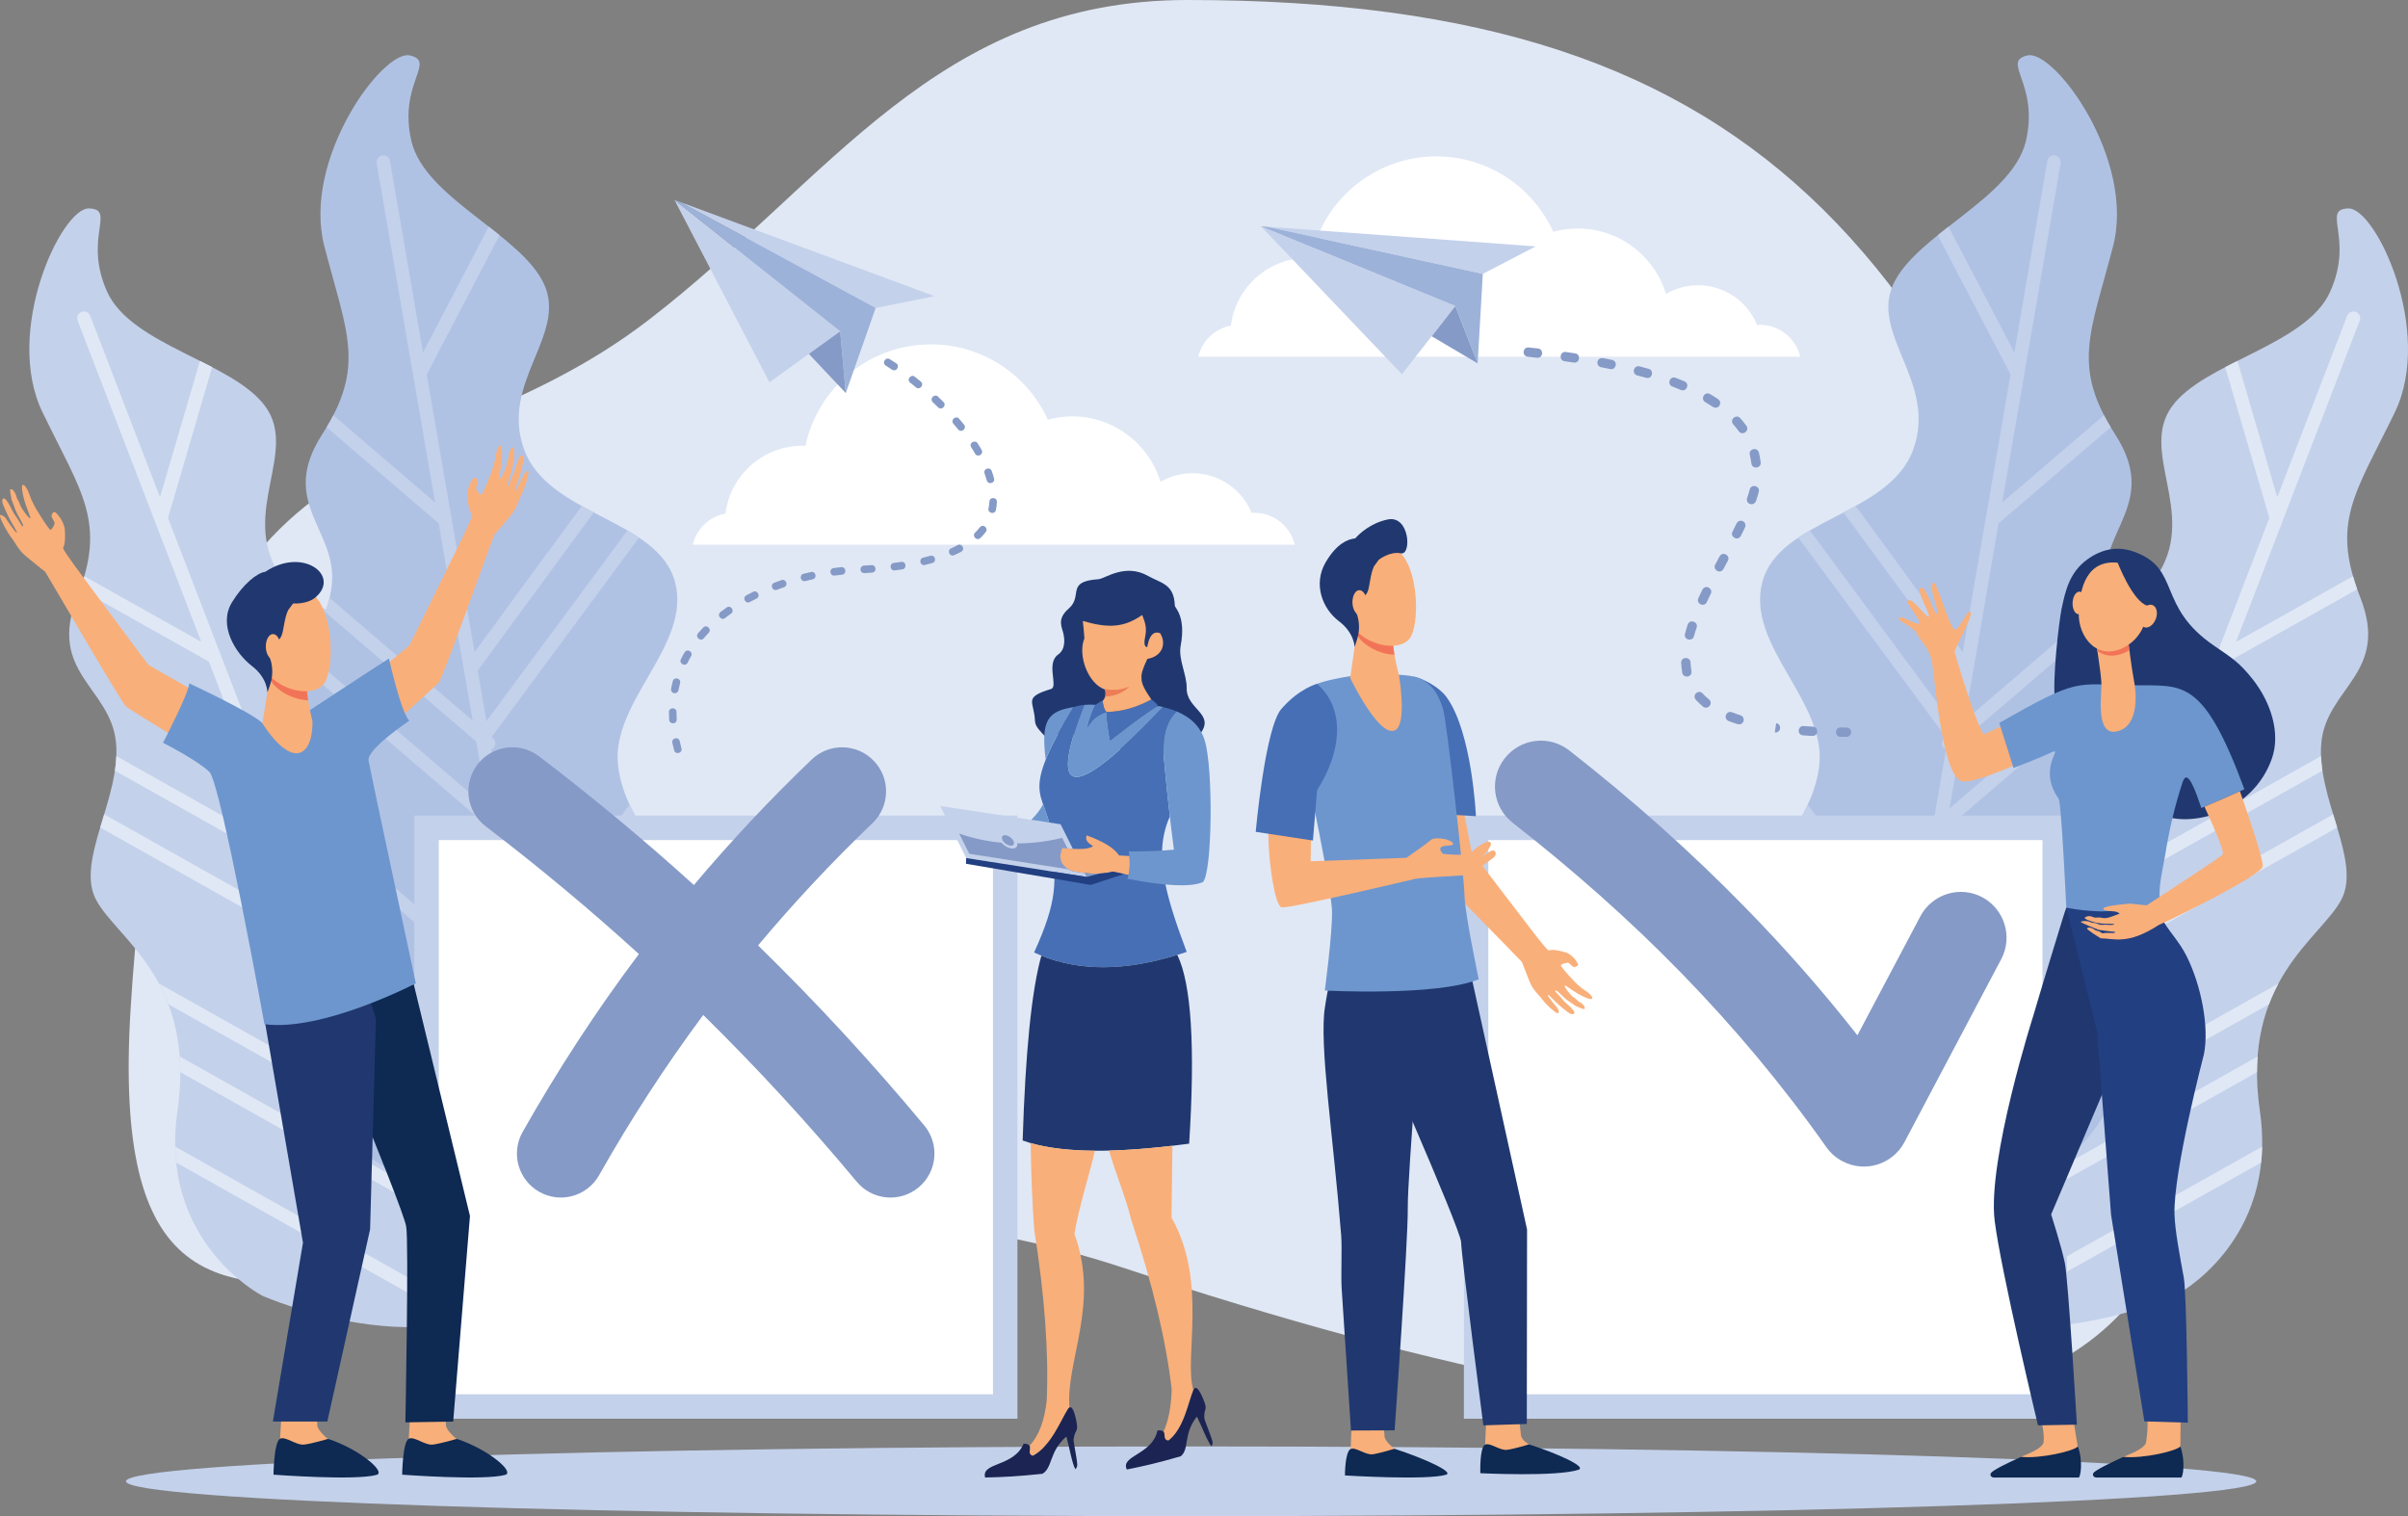 <?xml version="1.0" encoding="UTF-8"?><svg id="a" xmlns="http://www.w3.org/2000/svg" viewBox="0 0 2318.99 1460.19"><rect x="0" y="0" width="2318.99" height="1460.19" fill="#808080" stroke="none"/><path d="M1143.7,0c-241.96,0-343.87,173.16-518.56,307.77-231.22,178.13-462.36,62.08-499.37,663.95-32.95,535.63,378.14,57.94,957.79,249.83,579.61,191.89,1169.95,269.15,994.8-351.62C1903.14,249.08,1705.86,0,1143.7,0Z" style="fill:#e0e8f5; fill-rule:evenodd;"/><path d="M1153.94,343.58h579.77c-4.14-17.66-20.06-30.75-38.96-30.75-.83,0-1.82,.08-2.65,.08-9.12-22.38-31.17-38.21-56.86-38.21-11.27,0-21.88,3.07-30.84,8.37-11.1-36.47-44.92-63-85.04-63-8.12,0-16.08,1.08-23.54,3.15-19.4-42.77-62.5-72.61-112.57-72.61-59.35,0-108.92,41.94-120.77,97.81-1.08-.08-1.99-.08-3.07-.08-37.96,0-69.38,28.43-74.02,65.23-15.5,2.9-27.89,14.75-31.46,30.01Z" style="fill:#fff; fill-rule:evenodd;"/><path d="M667.17,524.61h579.73c-4.15-17.66-19.98-30.75-38.88-30.75-.83,0-1.82,0-2.65,.08-9.2-22.38-31.25-38.21-56.95-38.21-11.23,0-21.76,3.07-30.84,8.29-11.06-36.47-44.93-63-85-63-8.12,0-16.04,1.16-23.5,3.23-19.4-42.85-62.54-72.61-112.56-72.61-59.39,0-109,41.86-120.85,97.73-.99,0-1.95-.08-2.98-.08-38,0-69.42,28.51-74.06,65.23-15.5,2.9-27.85,14.76-31.46,30.09Z" style="fill:#fff; fill-rule:evenodd;"/><path d="M2094.95,1247.74s99.63-51.39,81.4-177.63c-18.24-126.24,58.85-166.19,78.5-203.74,19.56-37.46-24.29-98.06-19.31-151.11,4.98-53.05,66.15-67.14,37.47-139.92-28.68-72.78-4.48-100.38,33.32-178.3,37.71-77.92-18.24-196.95-44.76-196.28-26.53,.66,5.8,28.43-17.57,80.24-23.29,51.81-121.85,67.64-152.68,110.91-30.75,43.27,23.38,100.63-11.77,159.15-35.15,58.44-139.92,40.28-167.68,97.06-27.77,56.7,38.38,124.66,19.15,184.18-19.23,59.43-90.02,93.17-119.86,140.91-29.68,47.83-85.54,139.34,5.8,248.59,91.35,109.33,278.01,25.95,278.01,25.95Z" style="fill:#c4d1eb; fill-rule:evenodd;"/><path d="M2177.51,1119.67c.58-4.89,.91-10.11,.99-15.34l-270.88,152.19,24.04-62.25c.17-.25,.17-.58,.33-.83l12.27-31.91,229.27-128.89c.08-5.22,.25-10.28,.66-15.17l-222.64,125.08,21.72-56.28,211.86-119.11c2.65-7.13,5.8-13.76,9.12-19.98l-213.69,120.11,10.78-28.02c.08-.25,.16-.5,.33-.83l47-122.26,212.11-119.2c-1.33-4.14-2.57-8.46-3.81-12.68l-200.92,112.89,23.38-61.09,167.11-93.83c-.66-4.72-1.16-9.45-1.33-14.09l-158.4,89.02,17.66-45.92c.17-.25,.17-.5,.25-.66l51.39-133.45,123.92-69.63c-1.49-4.39-2.82-8.54-3.98-12.6l-112.65,63.25,44.84-116.46c.08-.25,.17-.41,.25-.66l74.02-192.3c1.33-3.32-.33-7.05-3.73-8.37-3.4-1.24-7.04,.41-8.37,3.73l-67.31,174.73-38.38-131.3c-3.98,1.99-7.88,3.98-11.77,6.05l42.52,145.22-50.57,131.21c0,.25-.16,.41-.16,.58l-46.75,121.35-73.77-158.16c-4.14,1.33-8.37,2.57-12.6,3.81l79.91,171.25-17.82,46.25-97.23-206.81c-4.14,1.41-8.29,2.9-12.27,4.56l101.62,216.09-1.49,.83c-3.15,1.74-4.31,5.72-2.49,8.87,.5,.83,1.16,1.58,1.99,2.16l-26.28,68.22c-.08,.16-.25,.41-.25,.58l-42.44,110.41-72.11-153.18c-2.82,3.81-5.8,7.62-8.95,11.35l74.6,158.57-10.94,28.43-79.91-169.84c-3.23,3.15-6.63,6.3-9.95,9.36l83.39,177.22-27.93,72.44c-.08,.17-.08,.33-.25,.58l-7.63,20.06-102.37-217.67c-3.15,3.81-6.22,7.71-8.87,11.61l104.77,222.81-29.51,76.59c-.08,.16-.16,.33-.16,.58l-.17,.17c5.14,1.58,10.28,2.98,15.5,4.06l273.12-153.51Z" style="fill:#e0e8f5; fill-rule:evenodd;"/><path d="M1993.99,1112.79s87.78-69.96,45.09-190.15c-42.6-120.19,25.28-174.4,37.13-215.1,11.94-40.62-43.02-91.43-48.49-144.39-5.55-52.97,51.64-78.91,9.37-144.64-42.36-65.65-23.96-97.48-2.15-181.28,21.71-83.8-56.45-189.65-82.39-183.85-25.86,5.89,11.27,26.86-1.49,82.23-12.76,55.37-106.26,90.1-127.98,138.59-21.72,48.49,42.61,94.16,19.56,158.4-23.04,64.24-129.39,66.89-145.47,127.98-16.08,61.01,62,114.8,54.79,176.89-7.13,62.08-69.96,109-89.85,161.64-19.89,52.72-56.69,153.43,54.38,242.7,110.91,89.27,277.52-29.01,277.52-29.01Z" style="fill:#b0c2e4; fill-rule:evenodd;"/><path d="M2050.02,971.05c-.49-4.97-1.16-10.03-2.07-15.25l-235.82,202.25,11.27-65.73c.16-.25,.16-.58,.16-.83l5.8-33.74,199.76-171.25c-1.08-5.14-1.82-10.11-2.49-15l-193.79,166.19,10.28-59.43,184.43-158.24c1.24-7.54,3.07-14.67,5.05-21.47l-186.09,159.64,5.06-29.51c.17-.33,.17-.58,.17-.91l22.22-129.14,184.68-158.32c-1.99-3.9-4.14-7.79-6.3-11.77l-174.9,150.11,11.11-64.49,145.47-124.75c-1.58-4.48-2.99-9.03-4.06-13.59l-137.93,118.28,8.29-48.49c.08-.25,.16-.5,.16-.66l24.2-140.91,108.01-92.59c-2.4-3.98-4.56-7.79-6.47-11.52l-98.06,84.05,21.22-122.93c0-.25,.08-.5,.08-.75l34.98-203.08c.58-3.48-1.74-6.88-5.3-7.46-3.56-.58-6.88,1.74-7.46,5.3l-31.75,184.51-63.49-121.27c-3.48,2.74-6.96,5.47-10.28,8.21l70.12,134.12-23.87,138.59c0,.17-.08,.41-.16,.58l-22.05,128.23-103.28-140.75c-3.81,2.15-7.71,4.23-11.61,6.22l111.9,152.27-8.46,48.9-135.77-183.77c-3.81,2.15-7.62,4.48-11.1,6.88l141.91,191.97-1.41,1.16c-2.74,2.32-3.07,6.38-.75,9.12,.75,.83,1.49,1.41,2.49,1.74l-12.43,72.03c0,.25-.08,.41-.17,.66l-20.06,116.54-100.54-136.1c-2.07,4.31-4.23,8.62-6.71,12.85l104.27,140.99-5.14,30.01-111.57-150.94c-2.65,3.73-5.31,7.46-7.96,11.19l116.38,157.49-13.1,76.42c-.08,.16-.08,.41-.16,.58l-3.65,21.22-142.9-193.46c-2.32,4.4-4.56,8.79-6.47,13.18l146.38,198.02-13.93,80.82c0,.17-.08,.33-.08,.58l-.08,.25c5.31,.58,10.61,.83,16,.99l237.81-204.08Z" style="fill:#c4d1eb; fill-rule:evenodd;"/><path d="M252.31,1247.74s-99.67-51.39-81.4-177.63c18.24-126.24-58.93-166.19-78.5-203.74-19.6-37.46,24.29-98.06,19.31-151.11-4.97-53.05-66.15-67.14-37.51-139.92,28.68-72.78,4.44-100.38-33.28-178.3C3.22,319.12,59.09,200.09,85.66,200.76c26.61,.66-5.8,28.43,17.53,80.24,23.37,51.81,121.89,67.64,152.68,110.91,30.83,43.27-23.33,100.63,11.85,159.15,35.14,58.44,139.96,40.28,167.69,97.06,27.73,56.7-38.38,124.66-19.15,184.18,19.23,59.43,89.98,93.17,119.77,140.91,29.8,47.83,85.58,139.34-5.8,248.59-91.35,109.33-277.93,25.95-277.93,25.95Z" style="fill:#c4d1eb; fill-rule:evenodd;"/><path d="M169.67,1119.67c-.5-4.89-.87-10.11-.95-15.34l270.84,152.19-23.95-62.25c-.12-.25-.25-.58-.33-.83l-12.27-31.91-229.31-128.89c-.04-5.22-.25-10.28-.58-15.17l222.56,125.08-21.63-56.28-211.87-119.11c-2.73-7.13-5.84-13.76-9.16-19.98l213.69,120.11-10.74-28.02c-.16-.25-.25-.5-.33-.83l-47.08-122.26-212.07-119.2c1.29-4.14,2.57-8.46,3.86-12.68l200.92,112.89-23.5-61.09-167.11-93.83c.75-4.72,1.2-9.45,1.37-14.09l158.44,89.02-17.7-45.92c-.08-.25-.16-.5-.25-.66l-51.35-133.45-124-69.63c1.58-4.39,2.9-8.54,4.06-12.6l112.61,63.25-44.8-116.46c-.12-.25-.21-.41-.29-.66l-73.98-192.3c-1.29-3.32,.37-7.05,3.69-8.37,3.36-1.24,7.09,.41,8.41,3.73l67.22,174.73,38.46-131.3c3.98,1.99,7.87,3.98,11.77,6.05l-42.52,145.22,50.52,131.21c.08,.25,.12,.41,.21,.58l46.75,121.35,73.77-158.16c4.14,1.33,8.33,2.57,12.56,3.81l-79.86,171.25,17.78,46.25,97.23-206.81c4.19,1.41,8.29,2.9,12.23,4.56l-101.58,216.09,1.53,.83c3.15,1.74,4.27,5.72,2.53,8.87-.5,.83-1.2,1.58-1.99,2.16l26.24,68.22c.08,.16,.17,.41,.21,.58l42.52,110.41,72.03-153.18c2.82,3.81,5.85,7.62,8.99,11.35l-74.6,158.57,10.98,28.43,79.82-169.84c3.27,3.15,6.59,6.3,9.95,9.36l-83.35,177.22,27.89,72.44c.08,.17,.16,.33,.21,.58l7.71,20.06,102.33-217.67c3.19,3.81,6.18,7.71,8.87,11.61l-104.73,222.81,29.51,76.59c.04,.16,.12,.33,.21,.58l.04,.17c-5.1,1.58-10.28,2.98-15.46,4.06l-273.16-153.51Z" style="fill:#e0e8f5; fill-rule:evenodd;"/><path d="M353.19,1112.79s-87.7-69.96-45.05-190.15c42.61-120.19-25.28-174.4-37.13-215.1-11.85-40.62,43.06-91.43,48.53-144.39,5.47-52.97-51.72-78.91-9.37-144.64,42.31-65.65,23.95-97.48,2.2-181.28-21.76-83.8,56.37-189.65,82.31-183.85,25.95,5.89-11.27,26.86,1.45,82.23,12.81,55.37,106.31,90.1,128.06,138.59,21.76,48.49-42.6,94.16-19.56,158.4,23.04,64.24,129.35,66.89,145.47,127.98,16.08,61.01-62.04,114.8-54.83,176.89,7.21,62.08,70,109,89.89,161.64,19.85,52.72,56.66,153.43-54.33,242.7-110.99,89.27-277.64-29.01-277.64-29.01Z" style="fill:#b0c2e4; fill-rule:evenodd;"/><path d="M297.19,971.05c.46-4.97,1.16-10.03,2.07-15.25l235.86,202.25-11.36-65.73c-.08-.25-.12-.58-.12-.83l-5.8-33.74-199.68-171.25c1-5.14,1.78-10.11,2.4-15l193.8,166.19-10.24-59.43-184.47-158.24c-1.24-7.54-2.98-14.67-5.06-21.47l186.09,159.64-5.1-29.51c-.04-.33-.12-.58-.12-.91l-22.25-129.14-184.64-158.32c2.07-3.9,4.15-7.79,6.26-11.77l174.94,150.11-11.11-64.49-145.47-124.75c1.62-4.48,3.02-9.03,4.14-13.59l137.89,118.28-8.33-48.49c-.04-.25-.12-.5-.12-.66l-24.25-140.91-107.96-92.59c2.36-3.98,4.52-7.79,6.42-11.52l98.06,84.05-21.18-122.93c-.04-.25-.08-.5-.13-.75l-34.94-203.08c-.62-3.48,1.74-6.88,5.26-7.46,3.56-.58,6.92,1.74,7.5,5.3l31.79,184.51,63.37-121.27c3.52,2.74,6.96,5.47,10.36,8.21l-70.12,134.12,23.87,138.59c.04,.17,.08,.41,.08,.58l22.09,128.23,103.32-140.75c3.81,2.15,7.67,4.23,11.52,6.22l-111.78,152.27,8.37,48.9,135.86-183.77c3.81,2.15,7.5,4.48,11.07,6.88l-141.87,191.97,1.33,1.16c2.73,2.32,3.03,6.38,.71,9.12-.66,.83-1.49,1.41-2.36,1.74l12.39,72.03c.04,.25,.08,.41,.12,.66l20.06,116.54,100.59-136.1c2.03,4.31,4.27,8.62,6.63,12.85l-104.19,140.99,5.18,30.01,111.57-150.94c2.57,3.73,5.22,7.46,7.87,11.19l-116.42,157.49,13.22,76.42c0,.16,.04,.41,.08,.58l3.61,21.22,142.94-193.46c2.36,4.4,4.56,8.79,6.42,13.18l-146.3,198.02,13.93,80.82c.04,.17,.08,.33,.08,.58l.04,.25c-5.31,.58-10.61,.83-15.96,.99l-237.85-204.08Z" style="fill:#c4d1eb; fill-rule:evenodd;"/><path d="M1147.14,1393.04c-566.55,0-1025.8,15-1025.8,33.57s459.25,33.57,1025.8,33.57,1025.72-15.01,1025.72-33.57-459.21-33.57-1025.72-33.57Z" style="fill:#c4d1eb; fill-rule:evenodd;"/><rect x="1409.78" y="785.46" width="580.81" height="580.89" style="fill:#c4d1eb;"/><rect x="1433.32" y="809.09" width="533.64" height="533.73" style="fill:#fff;"/><rect x="398.98" y="785.46" width="580.85" height="580.89" style="fill:#c4d1eb;"/><rect x="422.56" y="809.09" width="533.73" height="533.73" style="fill:#fff;"/><path d="M1927.34,923.56c11.27-21.47,2.99-48.16-18.48-59.52-21.47-11.35-48.16-3.07-59.52,18.49l-60.59,114.55c-33.32-42.52-68.8-82.89-106.26-121.27-53.88-55.37-111.24-106.18-171.41-153.18-19.23-15-47-11.52-62,7.71-15.09,19.23-11.6,47.08,7.71,62.08,57.94,45.34,112.48,93.42,162.55,144.89,50.4,51.72,97.14,107.42,139.58,167.6,3.9,5.47,9.12,10.2,15.58,13.51,21.47,11.35,48.07,3.07,59.52-18.4l93.33-176.47Z" style="fill:#859ac6; fill-rule:evenodd;"/><path d="M840.33,792.67c16.87-16.24,17.37-43.1,1.16-59.93-16.25-16.91-43.06-17.41-59.93-1.16-40.53,38.87-78.29,79.16-113.31,120.77-47.21-42.77-96.86-84.13-149.03-123.92-18.61-14.26-45.26-10.69-59.47,7.96-14.17,18.57-10.61,45.26,8,59.43,51.89,39.62,101,80.65,147.54,123.01-41.28,54.87-78.5,112.15-112.02,171.41-11.44,20.39-4.23,46.17,16.12,57.61,20.35,11.52,46.13,4.31,57.61-16.08,29.88-52.88,63.2-104.36,100.26-154.26,52.76,51.89,101.95,105.52,147.79,160.56,14.96,17.99,41.65,20.47,59.64,5.47,17.94-14.92,20.39-41.61,5.43-59.6-49.94-60.01-103.24-117.95-160.06-173.41,33.98-40.62,70.66-79.9,110.28-117.87Z" style="fill:#859ac6; fill-rule:evenodd;"/><path d="M1156.88,705.23c12.31-18.07-14.3-22.63-14.05-42.36,.17-13.59-8.33-27.77-5.76-41.28,5.22-27.77-5.59-36.14-5.68-38.3-.66-20.97-13.22-21.55-25.74-28.6-22.21-12.6-41.53,2.73-47.83,3.15-32.08,2.15-14.3,15.91-28.68,28.35-11.81,10.28-6.22,17.99-5.02,24.2,.54,2.74,3.11,14.17-5.06,19.98-12.02,8.37,.29,31-6.8,33.16-27.27,8.29-16.29,11.69-15.54,30.75,.25,6.05,6.09,10.69,9.95,15.17,46.96-14.67,79.24,43.77,150.2-4.23Z" style="fill:#20386f; fill-rule:evenodd;"/><path d="M1115.11,679.94c-1.41-3.23-5.1-5.3-6.34-6.3-13.59,7.38-28.02,11.85-43.14,12.02,.58,8.62,1.82,17.74,3.56,27.44,24.99-19.48,40.29-30.5,45.92-33.16Z" style="fill:#466fb5; fill-rule:evenodd;"/><path d="M1054.89,678.78c-3.65,7.79-6.13,15-7.46,21.8,3.98-7.13,8.37-11.52,18.2-14.92-3.11-3.32-2.86-7.54-4.15-11.02-3.52,2.15-5.72,3.56-6.59,4.14Z" style="fill:#466fb5; fill-rule:evenodd;"/><path d="M1044.24,678.87c-37.76,95.9-5.93,88.44,75.8,2.07,4.77,1.16,9.2,2.57,13.18,4.23-10.61,9.78-14.59,26.19-11.94,49.24,1.62,17.82,3.36,35.14,5.31,51.97-4.64,10.45-7.05,21.22-7.46,32.82-.33,10.11,.83,20.89,3.27,32.66,3.85,18.57,10.94,39.62,20.43,64.9-57.24,19.48-106.22,19.64-146.96,.58,23.62-51.89,20.47-67.97,17.78-102.78-2.65-56.36-37.01-38.71,20.14-133.53,3.89-1.24,7.33-1.91,10.44-2.16Z" style="fill:#466fb5; fill-rule:evenodd;"/><path d="M1065.62,685.66c.58,8.62,1.82,17.74,3.56,27.44,24.99-19.48,40.29-30.5,45.92-33.16,1.66,.25,3.32,.66,4.93,.99-81.73,86.37-113.56,93.83-75.8-2.07,3.9-.33,7.34-.25,10.65-.08-3.65,7.79-6.13,15-7.46,21.8,3.98-7.13,8.37-11.52,18.2-14.92Z" style="fill:#6d96ce; fill-rule:evenodd;"/><path d="M1087.01,820.03c15.54,.08,30.05-.5,43.52-1.74-3.52-26.61-6.59-54.62-9.24-83.89-2.65-23.04,1.33-39.46,11.94-49.24,14.13,5.88,23.08,15.25,26.94,27.93,8.37,26.94,7.34,127.32-1.74,136.44-11.48,4.98-35.73,3.98-72.74-3.15,2.57-7.54,3.03-16.33,1.33-26.36Z" style="fill:#6d96ce; fill-rule:evenodd;"/><path d="M1077.64,823.84c2.11,.17,5.43,.41,9.99,.58,.71,6.63,.42,12.68-.83,18.15-3.98-.75-8.99-1.82-15.09-3.15-10.82,2.74-23.87,2.65-39.12-.5-10.57-4.06-13.8-11.52-9.66-22.38,16.58,1.99,26.52,1.33,29.8-1.82-5.8-2.99-7.87-6.39-6.17-10.2,16.29,5.97,26.65,12.35,31.08,19.31Z" style="fill:#f9af79; fill-rule:evenodd;"/><path d="M1021.4,793.83l-115.96-17.57,25.03,50.06,116.21,18.24-1.86-3.73c-3.9-.42-7.96-1-12.23-1.91-10.57-4.06-13.8-11.52-9.66-22.38,3.77,.42,7.17,.75,10.24,.91l-11.77-23.62Z" style="fill:#c4d1eb; fill-rule:evenodd;"/><path d="M1022.93,806.93l5.1,10.2h0c-1.58-.17-3.32-.41-5.1-.58-3.61,9.45-1.66,16.33,5.88,20.64l-95.36-14.92-9.74-19.48c13.34,4.64,26.9,7.54,40.7,8.79,2.82,3.23,7.21,5.64,10.78,5.64,3.32,0,4.97-2.07,4.39-4.97,14.26,0,28.68-1.74,43.35-5.31Z" style="fill:#859ac6; fill-rule:evenodd;"/><path d="M1059.53,841.25l-12.85,3.32-1.86-3.73c5.22,.58,10.11,.66,14.71,.41Z" style="fill:#859ac6; fill-rule:evenodd;"/><path d="M1046.68,844.56l12.85-3.32c4.35-.25,8.37-.83,12.18-1.82,4.06,.91,7.67,1.66,10.82,2.32l-32.12,10.53-31.71-5.39-88.44-15,.21-5.55,84.96,13.35h0l31.25,4.89Z" style="fill:#223f81; fill-rule:evenodd;"/><path d="M993.09,789.53c4.52-4.23,8.33-9.2,11.44-14.84,1.82,5.06,4.06,10.53,5.89,17.49l-17.32-2.65Z" style="fill:#6d96ce; fill-rule:evenodd;"/><path d="M1033.79,681.02c-13.43,22.21-21.8,38.29-26.73,50.56-4.85-38.05,2.11-46.67,26.73-50.56Z" style="fill:#6d96ce; fill-rule:evenodd;"/><path d="M1133.8,919.66c13.51,27.85,17.32,88.44,11.4,181.77-74.19,10.03-127.65,9.04-160.35-3.07,2.65-85.21,8.66-144.56,18.03-177.96,37.09,15,80.74,14.83,130.93-.75Z" style="fill:#20386f; fill-rule:evenodd;"/><path d="M1108.77,673.64c-13.59,7.38-28.02,11.85-43.14,12.02-2.74-2.9-2.86-6.55-3.73-9.78-.04-.17-.12-.33-.16-.5,2.32-3.15,3.9-5.55,2.49-11.02,0-.08-.04-.17-.04-.25-16.37-5.55-26.57-33.07-19.89-49.24-.33-5.39-.83-11.03-1.53-16.83,24.21,7.05,39.46,6.63,57.19-5.8,3.11,8.04,4.64,12.6,2.82,21.22-.42,2.9-1.91,9.2,2.03,9.78,1.78-10.28,5.51-15.92,12.43-13.43,6.17,9.78,2.49,22.21-12.31,24.78-4.35,8.95-6.17,15.09-5.59,18.4-.46,5.64,4.43,13.18,8.12,18.65,.46,.66,.91,1.33,1.33,1.99Z" style="fill:#f9af79; fill-rule:evenodd;"/><path d="M1064.09,663.78c9.9,1.08,14.38,.99,23.58-2.65-5.39,5.8-13.76,9.28-23.37,9.78,.54-2.4,.41-4.72-.21-7.13Z" style="fill:#ed7d57; fill-rule:evenodd;"/><path d="M996,1184.49c-1.91-26.28-3.07-54.13-3.4-83.64,16.33,4.73,36.97,7.21,61.84,7.38-5.97,25.28-15.04,52.88-19.77,80.07,25.11,68.13-9.45,124.5-4.56,169.01-6.84,10.94-18.19,35.64-35.35,44.68-5.72-1.49-1.41-6.71-3.36-9.62,8.87-9.2,14.38-23.62,16.62-43.27,2.03-46.58-1.99-101.46-12.02-164.62Z" style="fill:#f9af79; fill-rule:evenodd;"/><path d="M1089.41,1174.8c-5.18-21.55-14.55-43.27-21.38-66.73,18.28-.41,38.63-1.99,61.05-4.64-.37,22.13-.66,45.26-.87,69.21,35.23,62.25,11.65,134.95,21.06,166.19-6.88,16.25-8.7,36.64-23.91,48.58-5.64-.41-2.73-5.89-4.81-8.46,4.77-10.86,7.38-24.45,7.83-40.95-5.43-46.92-18.4-101.29-38.96-163.21Z" style="fill:#f9af79; fill-rule:evenodd;"/><path d="M985.84,1390.31c12.06,.58,1.08,9.61,8.91,11.69,17.16-9.03,26.65-33.74,33.49-44.68,3.6-5.72,6.22,1.58,8,9.7,2.86,13.1-.75,8.54-2.32,18.9-.41,2.57,2.94,16.49,3.48,24.29,.21,3.07-1.45,4.22-1.78,4.81-3.15-5.3-5.84-21.55-8.66-31.5-16.83,14.51-13.18,30.42-23.17,35.89-23.91,2.49-36.89,3.15-55.08,3.56-3.98-14.92,27.64-9.95,37.13-32.66Z" style="fill:#1b2452; fill-rule:evenodd;"/><path d="M1114.69,1377.71c11.6-1.41,2.78,9.12,10.65,9.7,14.71-11.52,19.27-36.8,23.83-48.41,2.36-6.05,6.22,.5,9.41,7.96,5.06,11.94,.83,8.21,1.2,18.48,.08,2.49,5.8,15.25,7.79,22.55,.75,2.9-.66,4.31-.83,4.89-3.98-4.56-9.53-19.56-14.05-28.6-13.43,16.66-7,31.25-15.54,38.21-22.42,6.47-34.65,9.28-51.97,12.77-6.55-13.51,24.62-14.09,29.51-37.55Z" style="fill:#1b2452; fill-rule:evenodd;"/><path d="M967.77,804.36c-2.78,0-3.73,2.24-2.11,5.06,1.58,2.82,5.14,5.06,7.96,5.06s3.73-2.24,2.11-5.06c-1.62-2.82-5.14-5.06-7.96-5.06Z" style="fill:#859ac6; fill-rule:evenodd;"/><path d="M271.62,1352.59l-1.91,33.4c-.71,4.23-3.4,14.67-3.4,18.57,0,14.42,64.24-12.27,49.86-18.65-1.33-.58-10.15-8.21-10.61-13.18-.62-7.54-.29-19.64-.29-19.64l-33.65-.5Z" style="fill:#f9af79; fill-rule:evenodd;"/><path d="M316.01,1385.75s-15.09,4.48-22.8,5.47c-7.71,1.16-17.94-8.13-23.42-5.64-6.01,2.82-6.42,34.65-6.42,34.65,0,0,79.12,5.97,99.38,.17,9.08-2.65-15.91-24.37-46.75-34.65Z" style="fill:#0e2952; fill-rule:evenodd;"/><path d="M395.54,1352.59l-1.91,33.4c-.7,4.23-3.44,14.67-3.44,18.57,0,14.42,64.28-12.27,49.86-18.65-1.29-.58-10.15-8.21-10.57-13.18-.66-7.54-.33-19.64-.33-19.64l-33.61-.5Z" style="fill:#f9af79; fill-rule:evenodd;"/><path d="M439.89,1385.75s-15.09,4.48-22.79,5.47c-7.71,1.16-17.9-8.13-23.38-5.64-6.01,2.82-6.42,34.65-6.42,34.65,0,0,79.08,5.97,99.34,.17,9.12-2.65-15.87-24.37-46.75-34.65Z" style="fill:#0e2952; fill-rule:evenodd;"/><path d="M449.92,478.77c2.07,16.33,4.64,15.25,4.81,17.41,.29,2.4-14.59,32.33-14.59,32.33,0,0-43.31,88.19-45.8,92.92l-76.96,64.99,19.93,47.83s81.94-72.78,85.58-77.42c3.65-4.56,48.78-130.72,53.05-141.66,0,0,9.82-11.19,15.75-18.48,5.97-7.21,8.54-16.74,9.86-19.15,.21-.25,4.35-8.21,6.92-19.31,2.28-9.62-4.1-1.41-4.1-1.41,0,0-7.25,16.99-8.46,16.16-.91-.66,3.56-9.7,6.13-20.31,.66-2.73,1.28-5.39,1.91-7.88,1.49-6.38-1.95-9.2-4.56-2.65-.95,2.32-2.36,6.22-3.07,9.12-.7,3.15-2.32,5.8-3.32,8.37-1.95,5.06-3.27,8.79-3.44,8.54-.21-.17-1.29,.58-.7-2.4,.79-3.4,3.94-10.61,4.64-15.83,.41-2.9,1.58-9.03,1.58-9.03,0,0,.16-9.62-.41-9.78-2.94-.99-4.81,5.55-4.85,9.62-1.33,2.57-2.4,9.12-2.4,9.12,0,0-5.02,12.6-6.8,12.02-.75-.33,1.45-8.46,2.41-16.74,.87-7.71,.5-15.67-.91-16-2.49-.75-4.35,7.79-4.35,7.79,0,0-.99,5.97-1.49,7.87-.54,2.41-2.73,9.2-2.73,9.2,0,0-8.66,23.21-10.28,22.46-1.58-.83-4.89-4.56-4.81-6.22,.04-1.49,1.66-4.56,1.7-6.13,.08-1.66-1.2-3.73-3.15-3.98-1.95-.25-5.14,7.63-5.14,7.63,0,0-2.57,6.38-1.95,11.02Z" style="fill:#f9af79; fill-rule:evenodd;"/><path d="M62.45,510.19c.95,16.33-1.78,15.91-1.62,17.9,.21,2.57,20.27,29.09,20.27,29.09,0,0,58.56,79.08,61.88,83.22l87.49,49.9-10.94,50.81s-93.83-56.86-98.22-60.76c-4.44-3.81-71.62-119.69-77.83-129.72,0,0-11.73-9.2-18.86-15.25-7.17-6.05-11.4-15-13.18-16.99-.25-.25-5.76-7.38-10.32-17.82-3.94-8.95,3.85-2.24,3.85-2.24,0,0,10.15,15.5,11.19,14.51,.79-.83-5.26-8.87-9.7-18.82-1.16-2.57-2.28-5.06-3.28-7.46-2.65-6.05,.21-9.45,3.98-3.4,1.33,2.07,3.44,5.64,4.64,8.37,1.29,2.98,3.32,5.3,4.77,7.62,2.86,4.64,4.89,8.04,4.97,7.79,.17-.25,1.37,.33,.21-2.49-1.37-3.32-5.72-9.7-7.38-14.67-.91-2.82-3.23-8.62-3.23-8.62,0,0-1.82-9.45-1.33-9.78,2.69-1.58,5.76,4.56,6.51,8.62,1.74,2.32,4.02,8.45,4.02,8.45,0,0,7.25,11.52,8.83,10.61,.7-.41-2.94-8.04-5.39-16-2.24-7.46-3.36-15.33-1.99-16,2.32-.99,5.68,6.88,5.68,6.88,0,0,2.07,5.72,2.9,7.63,.95,2.24,4.35,8.46,4.35,8.46,0,0,12.77,21.3,14.22,20.31,1.41-1.08,3.98-5.39,3.61-6.96-.33-1.58-2.49-4.23-2.82-5.8-.33-1.58,.5-3.9,2.4-4.48,1.86-.5,6.42,6.55,6.42,6.55,0,0,3.69,5.8,3.89,10.53Z" style="fill:#f9af79; fill-rule:evenodd;"/><path d="M290.23,928.7s97.35,231.68,100.96,252.56c2.61,15.25-.79,188.58-.79,188.58l46.04-.74,16.16-198.02-60.59-249.75-101.79,7.38Z" style="fill:#0e2952; fill-rule:evenodd;"/><polygon points="247.42 939.56 291.77 1196.84 262.79 1369.09 315.22 1369.09 356.42 1183.91 362.06 981.08 340.84 915.76 247.42 939.56" style="fill:#20386f; fill-rule:evenodd;"/><path d="M374.57,634.19s11.52,51.81,19.6,59.93c0,0-41.16,27.44-39.25,38.38,1.91,10.86,45.55,214.52,45.55,214.52,0,0-89.85,46.83-145.8,39.37,0,0-42.07-232.09-52.97-242.95-10.9-10.86-44.72-28.1-44.72-28.1,0,0,25.28-48.57,25.28-57.19,0,0,60.01,27.93,70.17,38.05,10.11,10.11,29.76-2.65,34.48-4.73,0,0,80.45-52.88,87.66-57.28Z" style="fill:#6d96ce; fill-rule:evenodd;"/><path d="M260.35,648.94l-7.63,47.66s19.98,33.24,35.97,28.35c13.43-4.15,12.23-30.5,12.23-30.5,0,0-7.29-27.11-5.1-40.78,2.2-13.59-35.48-4.72-35.48-4.72Z" style="fill:#f9af79; fill-rule:evenodd;"/><path d="M295.83,653.67c2.2-13.59-35.48-4.72-35.48-4.72l-.62,4.06c1.12,2.65,2.49,4.89,4.1,6.72,8.41,8.95,21.55,14.34,32.95,14.75-1.16-7.29-1.82-15.17-.95-20.81Z" style="fill:#f27458; fill-rule:evenodd;"/><path d="M254.17,581.06c-1.08-.42-8.54,54.71,5.63,69.87,14.17,15.17,41.78,20.06,51.68,8.12,10.98-13.18,10.4-72.36-11.6-87.95-22.05-15.59-45.71,9.95-45.71,9.95Z" style="fill:#f9af79; fill-rule:evenodd;"/><path d="M255.42,550.72c-7.71,.91-21.22,11.69-32.12,29.51-13.3,21.96,3.44,48.9,18.98,60.92,15.58,11.85,15.25,25.7,15.25,25.7l2.53-7.13c1.87-5.47,2.57-11.19,1.95-16.83-.33-3.4-1.08-7.04-2.49-10.11-3.73-7.96,8.04-13.26,11.31-19.89,2.53-5.06,2.65-16.83,6.67-25.28l4.81-6.46s13.47,1.24,21.8-6.05c23.87-20.89-12.6-48.66-48.7-24.37Z" style="fill:#20386f; fill-rule:evenodd;"/><path d="M270.09,622.67c.12,6.71-2.94,12.19-6.84,12.27-3.9,.08-7.17-5.31-7.25-12.02-.12-6.71,2.94-12.19,6.84-12.27,3.9-.08,7.17,5.3,7.25,12.02Z" style="fill:#f9af79; fill-rule:evenodd;"/><path d="M1992,927.78c-5.31,4.64-11.11,6.55-17.9,5.14,6.3,4.81,15.17,1.08,17.9-5.14Z" style="fill:#f48661; fill-rule:evenodd;"/><path d="M1968.04,1388.9c1-7.21-1.24-19.56-6.88-38.87,11.11,0,20.56-4.98,31.83-4.73,3.15,18.15,7.96,47.99,7.96,47.99l.5,23.62-79.24,.58s.66,.33,24.04-14.42c1.74-1.08,20.89-7.29,21.8-14.17Z" style="fill:#f9af79; fill-rule:evenodd;"/><path d="M2001.86,1422.97h-81.81c-2.98-.25-3.81-2.74-2.65-4.31,2.16-3.15,18.07-10.61,28.85-15.58,18.73,1.99,51.89-5.8,54.79-10.11,5.22,14.42,2.57,29.59,.83,30Z" style="fill:#0e2952; fill-rule:evenodd;"/><path d="M2066.76,1388.9c.99-7.21,2.65-16.16,.17-40.2,11.19,.08,21.8-2.07,33.16-1.82,0,18.65-.33,46.42-.33,46.42l.5,23.62-79.24,.58s.66,.33,23.95-14.42c1.74-1.08,20.81-7.29,21.8-14.17Z" style="fill:#f9af79; fill-rule:evenodd;"/><path d="M2100.58,1422.97h-81.81c-3.07-.25-3.73-2.74-2.74-4.31,2.15-3.15,18.15-10.61,28.85-15.58,18.9,1.99,51.89-5.8,54.87-10.11,5.14,14.42,2.49,29.59,.83,30Z" style="fill:#0e2952; fill-rule:evenodd;"/><path d="M2009.16,704.48l-29.76-31.42s-31.91,17.49-69.13,34.32c-10.28-17.82-26.94-76.42-27.85-79.16-.83-2.82,19.56-37.96,15-38.88-4.56-.83-10.53,18.82-15.34,16.83-4.81-1.99-17.24-47.66-20.22-45.09-5.47,4.64,6.55,28.35,3.64,30.09-2.82,1.66-10.11-26.36-15.58-25.12-5.64,1.16,9.28,25.45,7.62,27.85-1.66,2.32-17.16-20.47-20.39-15.17-1.74,2.82,14.34,19.81,11.11,21.72-3.32,1.91-17.9-8.79-19.56-5.3-1.82,3.4,13.51,7.04,17.74,15.83,4.23,8.79,11.94,12.18,14.51,28.76,2.57,16.58,9.53,105.27,27.6,112.4,15.83,6.13,120.6-47.66,120.6-47.66Z" style="fill:#f9af79; fill-rule:evenodd;"/><path d="M1989.92,874.16l24.12,13.43,49.15,75.18-87.86,206.81s9.95,31.17,13.18,46.67c3.32,16.25,11.6,155.83,11.6,155.83l-37.46,.66s-35.64-148.62-41.7-196.86c-7.29-58.52,37.3-198.02,37.3-198.02,8.29-28.43,26.28-86.95,26.28-86.95,0,0,4.31-14.25,5.39-16.74Z" style="fill:#20386f; fill-rule:evenodd;"/><path d="M2074.06,845.89s-2.49,17.66,7.46,37.88c6.13,12.27,16.66,21.88,24.2,36.97,14.26,28.51,22.05,68.96,16.66,94.91,0,0-29.51,112.73-28.26,153.84,.33,15.17,5.55,42.52,8.95,61.01,2.9,16.33,3.9,139.67,3.9,139.67l-41.86-1.25-32.08-198.93-13.51-176.8-29.59-119.03,84.13-28.27Z" style="fill:#223f81; fill-rule:evenodd;"/><path d="M1985.37,586.36c3.73-17.49,7.54-35.06,24.87-47.66,14.09-10.11,29.18-13.1,45.26-7.21,45.34,16.41,20.89,52.47,77.25,90.76,17.49,11.94,24.12,16.08,36.72,31.99,17.57,22.3,27.1,52.05,18.32,76.67-18.23,50.81-74.93,65.48-104.44,54.71-55.21-20.06-101.13-89.93-104.11-109-3.32-20.39,3.81-78.99,6.13-90.27Z" style="fill:#20386f; fill-rule:evenodd;"/><path d="M1976.58,724.21c-13.26,6.22-37.47,15.42-37.47,15.42l-13.76-43.43c77.75-44.18,71.62-37.05,129.89-36.22,46.58,.75,66.15-8.21,106.18,100.13,0,0-30.5,13.68-41.44,18.07-4.64-13.35-13.18-40.04-18.07-24.87-7.54,23.04-13.02,46.25-16.75,70.12-2.32,14.17-7.38,32.33-4.72,46.75,0,0-31.75,6.55-55.95,7.62h-.16c-11.77-.33-23.71-1.41-34.4-3.65,0,0-4.72-100.46-7.29-104.69-2.82-4.64-14.67-19.64-4.56-42.02,1.74-3.98,1.33-4.48-1.49-3.23Z" style="fill:#6d96ce; fill-rule:evenodd;"/><path d="M2034.94,898.61c-.58,.08-2.99-.25-5.06-.17-2.82,0-5.22,.5-5.22,.5,0,0-1.16-1-3.23-1.99-.91-.33-2.32-.5-3.23-1-.99-.41-1.91-1.33-2.82-1.74-2.49-1.08-4.81-1.33-5.47,0-.66,1.08,13.1,9.45,13.1,9.45,12.76,.08,26.03,6.63,55.7-12.68,16.74-7.38,98.72-47.83,100.38-56.61,.91-4.98-11.69-43.27-21.96-72.36-7.87,3.56-24.7,11.02-34.15,14.92,8.62,18.4,18.9,42.69,17.74,45.67-.17,.75-1.24,2.15-56.7,38.38-1.33,.91-2.82,1.91-4.23,2.82-3.9,2.57-8.04,5.3-12.52,8.12l-15.75-1.66s-25.03,1.74-25.86,4.64c-.33,1.33,1.82,1.91,4.31,2.32h.17c.33,0,.66,.08,1.08,.08h.08c2.74,.42,5.64,.42,6.3,.67,.83,.25,2.48,.91,3.81,1.82-15.58,6.38-14.42,4.14-19.56,3.81-1.33-.08-2.65,.25-3.98,.17-1.99-.17-3.73-1.41-5.3-1.49-2.4-.17-4.31,1-4.73,1.41-.58,.5,.41,1.33,2.4,2.24,12.1,5.22,22.05,3.23,25.28,3.98,2.07,.58-1.74,1.33-7.87,.66-1.58-.08-3.65,.42-5.64-.08-1.33-.25-2.49-1.16-3.81-1.41-1.24-.33-2.48-.33-3.57-.5-1.33-.25-3.23-1.33-4.31-1.41-3.98-.5-5.88,.25-6.38,.58-.91,.83,17.24,7.79,17.24,7.79,0,0,12.6,1.83,15.34,1.83,0,0,1.74,.74-1.58,1.24Z" style="fill:#f9af79; fill-rule:evenodd;"/><path d="M2049.52,617.11s3.56,28.68,5.63,38.63c2.15,10.44,5.47,43.27-16.08,48.57-21.63,5.39-14.92-35.64-15.34-46.25-.33-10.61-6.47-47.58-6.47-47.58l32.25,6.63Z" style="fill:#f9af79; fill-rule:evenodd;"/><path d="M2050.68,626.31c-.17,.08-.41,.25-.66,.33-11.94,6.88-22.3,5.8-30.09,.5-1.41-9.2-2.65-16.66-2.65-16.66l32.25,6.63s.49,3.81,1.16,9.2Z" style="fill:#f27458; fill-rule:evenodd;"/><path d="M2043.06,542.43s12.6,3.56,19.89,16.16c7.29,12.52,10.94,48.65-15.92,64.07-26.86,15.42-45.92-9.28-45.09-32.41,.74-23.04,7.21-53.63,41.11-47.83Z" style="fill:#f9af79; fill-rule:evenodd;"/><path d="M1995.98,580.39c-.33,5.97,2.32,11.02,5.72,11.19,3.48,.17,6.55-4.56,6.88-10.61,.33-5.97-2.32-10.94-5.8-11.19-3.48-.17-6.47,4.56-6.8,10.61Z" style="fill:#f9af79; fill-rule:evenodd;"/><path d="M2039.24,541.52s14.42,37.71,28.68,41.78c14.09,3.98,13.01,22.63,13.01,22.63,0,0,1.82-42.94-11.19-53.55-12.93-10.53-30.5-10.86-30.5-10.86Z" style="fill:#20386f; fill-rule:evenodd;"/><path d="M2061.79,590.67c-2.15,5.89-.75,11.94,3.23,13.43,3.9,1.41,8.87-2.16,11.11-8.04,2.24-5.89,.75-11.85-3.23-13.35-3.98-1.49-8.87,2.07-11.11,7.96Z" style="fill:#f9af79; fill-rule:evenodd;"/><path d="M1507.59,917.17c-14.26-4.06-14.59-1.41-16.41-1.99-2.16-.66-19.56-23.79-19.56-23.79,0,0-51.89-67.72-54.54-71.54l-17.08-88.11-48.49,.08s21.22,95.16,23.29,99.88c1.99,4.72,83.97,87.2,90.85,94.74,0,0,4.64,12.27,7.79,19.89,3.15,7.54,9.78,13.1,10.94,15.09,.17,.25,4.73,6.55,12.6,12.68,6.8,5.3,3.15-2.98,3.15-2.98,0,0-10.53-12.1-9.28-12.85,.91-.58,6.22,6.38,13.6,12.27,1.99,1.58,3.89,3.07,5.63,4.39,4.64,3.56,8.46,1.58,4.31-2.9-1.5-1.66-3.98-4.23-5.97-5.8-2.32-1.74-3.73-3.98-5.3-5.72-3.32-3.48-5.64-5.97-5.47-5.97,.33-.08,.25-1.33,2.32,.25,2.49,1.82,6.8,7.04,10.77,9.45,2.24,1.41,6.63,4.56,6.63,4.56,0,0,7.79,3.48,8.29,3.07,2.15-2.16-2.32-5.97-5.64-7.46-1.49-1.99-6.3-5.22-6.3-5.22,0,0-7.96-8.79-6.63-10.03,.58-.5,6.21,4.23,12.6,7.96,5.8,3.4,12.43,5.97,13.43,4.81,1.74-1.82-4.31-6.47-4.31-6.47,0,0-4.47-2.9-5.8-3.98-1.66-1.25-6.14-5.55-6.14-5.55,0,0-15-15.58-13.59-16.58,1.33-1.16,5.97-2.65,7.29-1.99,1.24,.58,2.9,2.98,4.23,3.56,1.24,.74,3.65,.33,4.72-1.24,1.08-1.58-3.81-7.05-3.81-7.05,0,0-3.98-4.39-8.13-5.47Z" style="fill:#f9af79; fill-rule:evenodd;"/><path d="M1431.66,1361.13l-1.49,30.58c-.58,3.9-2.98,13.51-2.98,16.99,.17,13.18,58.69-11.85,45.51-17.57-1.24-.5-7.54-4.39-7.96-8.95-.66-6.88-2.4-20.89-2.4-20.89l-30.67-.17Z" style="fill:#f9af79; fill-rule:evenodd;"/><path d="M1472.53,1391.05s-13.76,4.23-20.81,5.22c-7.13,1.16-16.49-7.21-21.47-4.97-5.47,2.65-4.64,27.52-4.64,27.52,0,0,73.69,3.65,94.5-3.32,8.21-2.74-19.31-15.34-47.58-24.45Z" style="fill:#0e2952; fill-rule:evenodd;"/><path d="M1302.02,1365.44l-1.33,30.59c-.66,3.81-3.07,13.43-2.98,16.99,.17,13.18,58.68-11.86,45.42-17.57-1.16-.58-9.36-7.46-9.78-11.94-.66-6.96-.5-17.99-.5-17.99l-30.84-.08Z" style="fill:#f9af79; fill-rule:evenodd;"/><path d="M1342.97,1395.28s-13.76,4.23-20.81,5.3c-7.04,1.08-16.49-7.29-21.47-5.06-5.47,2.65-5.47,25.45-5.47,25.45,0,0,78.91,4.89,97.31-.66,8.29-2.49-21.22-15.83-49.57-25.03Z" style="fill:#0e2952; fill-rule:evenodd;"/><path d="M1390.72,924.47l25.03,10.44,54.87,249.25-.25,187.25-41.86,1.33s-21.22-163.54-21.38-176.22c-.08-12.68-92.59-221.23-92.59-221.23l76.17-50.81Z" style="fill:#20386f; fill-rule:evenodd;"/><path d="M1371.65,938.39s-16.24,192.55-15.91,225.05c.33,32.41-12.68,214.1-12.68,214.1l-42.03,.17s-3.65-55.21-8.95-136.6c-.83-12.77,.5-38.46-.5-51.72-7.54-94.83-21.39-184.1-15.58-219.58,1-5.72,2.65-20.64,6.3-24.45,27.18-28.68,89.35-6.96,89.35-6.96Z" style="fill:#20386f; fill-rule:evenodd;"/><path d="M1421.38,786.04l-50.9-2.9s-2.98-45.51-3.15-67.14c-.33-26.28-8.7-64.99-5.55-64.32,8.87,1.99,24.12,9.86,31.25,19.65,24.7,33.74,28.35,114.72,28.35,114.72Z" style="fill:#466fb5; fill-rule:evenodd;"/><path d="M1299.54,651.35s-29.01,4.31-36.47,9.95c-8.62,6.46-17.9,20.64-17.9,20.64,0,0,37.3,167.94,37.63,196.28,.25,21.88-6.96,75.76-6.96,75.76,0,0,107.67,5.72,148.21-10.86,0,0-13.43-63.74-13.68-80.65-.17-16.75-17.16-169.34-20.72-179.95-3.23-9.7-9.28-27.02-28.93-31.08-19.73-4.14-61.17-.08-61.17-.08Z" style="fill:#6d96ce; fill-rule:evenodd;"/><path d="M1307,605.92l-6.71,47.08s26.77,55.7,42.36,50.65c13.1-4.14,4.56-53.63,4.56-53.63,0,0-7.46-26.52-5.39-39.87,1.99-13.26-34.81-4.23-34.81-4.23Z" style="fill:#f9af79; fill-rule:evenodd;"/><path d="M1341.81,610.15c1.99-13.26-34.81-4.23-34.81-4.23l-.5,3.9c1,2.65,2.32,4.81,3.98,6.55,8.29,8.7,21.3,13.84,32.41,14.17-1.24-7.13-1.91-14.92-1.08-20.39Z" style="fill:#f27458; fill-rule:evenodd;"/><path d="M1300.28,539.53c-1.08-.33-7.87,53.63,6.22,68.3,14.01,14.67,41.11,19.23,50.73,7.46,10.53-13.01,9.45-70.95-12.27-86.04-21.8-14.92-44.68,10.28-44.68,10.28Z" style="fill:#f9af79; fill-rule:evenodd;"/><path d="M1336.34,500.32c-16.58,3.48-27.27,13.76-31.17,18.15-7.63,.91-17.9,5.22-28.35,22.79-12.76,21.55-2.9,45.26,12.43,56.86,15.33,11.52,15.25,25.12,15.25,25.12l2.32-7.13c1.74-5.31,2.41-10.94,1.74-16.41-.42-3.4-1.08-6.96-2.57-9.86-3.73-7.79,7.79-13.1,10.94-19.64,2.32-5.06,2.4-16.5,6.22-24.7l4.64-6.38s10.69-8.45,21.3-6.22c10.53,2.24,8.62-37.13-12.76-32.58Z" style="fill:#20386f; fill-rule:evenodd;"/><path d="M1316.28,580.14c.17,6.46-2.74,11.85-6.63,12.1-3.81,0-6.96-5.22-7.21-11.77-.08-6.63,2.74-12.02,6.63-12.1,3.81-.08,7.05,5.14,7.21,11.77Z" style="fill:#f9af79; fill-rule:evenodd;"/><path d="M1255.77,673.4c9.78-.33,19.06,63.99,12.93,70.37-6.05,6.38-6.47,85.71-6.47,85.71l92.01-3.32v.08c1.82-1.25,20.97-14.42,23.71-17.24,2.82-2.99,16.91-1.66,20.72,2.4,3.73,4.06-7.13,2.07-10.45,4.31-3.32,2.32,1.41,6.55,1.41,6.55,0,0,23.38,3.07,27.94-1.74,4.47-4.89,16.49-13.18,18.23-8.37,.83,2.57-5.31,10.12-8.79,13.26,4.31-3.32,9.61-6.88,11.44-6.3,3.32,1.16,1.91,5.39,.16,6.63-1.83,1.16-20.22,15.5-23.04,16.58-2.82,.99-45.92,2.49-53.3,4.23,0,0-121.1,28.84-128.07,27.27-6.05-1.49-12.43-40.29-12.76-70.04-.33-29.84,3.89-129.14,34.32-130.38Z" style="fill:#f9af79; fill-rule:evenodd;"/><path d="M1268.37,658.64s-16.99,4.14-34.31,24.04c-15.75,17.99-24.78,118.45-24.78,118.45l55.12,8.37,3.98-48.57c22.88-35.39,28.35-77.59,0-102.29Z" style="fill:#466fb5; fill-rule:evenodd;"/><polygon points="649.52 192.55 809.12 319.12 741.03 368.2 649.52 192.55" style="fill:#c4d1eb; fill-rule:evenodd;"/><polygon points="843.31 296.58 654.95 194.54 899.97 285.22 843.31 296.58" style="fill:#c4d1eb; fill-rule:evenodd;"/><polygon points="843.31 296.58 814.51 378.56 809.12 319.12 649.52 192.55 654.95 194.54 843.31 296.58" style="fill:#9db2d9; fill-rule:evenodd;"/><polygon points="814.51 378.56 778.95 340.84 809.12 319.12 814.51 378.56" style="fill:#859ac6; fill-rule:evenodd;"/><path d="M856.86,345.9c-4.44-2.49-7.71,3.98-3.81,6.22,2.03,1.24,4.06,2.57,6.01,3.9,4.68,2.65,7.71-3.98,4.02-6.13-2.07-1.33-4.14-2.65-6.22-3.98h0Zm-207.64,376.65c1.12,4.64,8.25,2.9,7.05-1.74-.62-2.32-1.16-4.64-1.66-6.96-1.24-4.97-8.21-2.82-7.13,1.49,.58,2.41,1.12,4.81,1.74,7.21h0Zm-4.77-29.34c0,4.31,7.25,4.89,7.25-.42-.12-2.32-.21-4.64-.21-7.04,0-4.81-7.29-4.81-7.29,0,0,2.49,.08,4.97,.25,7.46h0Zm1.82-29.84c-.62,4.89,6.01,5.97,7.13,1.33,.42-2.24,.95-4.56,1.54-6.8,1.2-4.81-5.89-6.38-7-1.91-.66,2.4-1.2,4.89-1.66,7.38h0Zm9.45-28.43c-2.11,3.73,3.9,7.79,6.55,3.23,.95-1.99,2.11-4.39,3.28-6.22,2.44-4.23-3.98-7.71-6.26-3.65-1.28,2.07-2.49,4.39-3.56,6.63h0Zm16.5-25.03c-3.15,3.81,2.57,8.37,5.51,4.81,1.53-1.82,3.11-3.57,4.72-5.31,3.28-3.23-1.74-8.54-5.22-5.06-1.7,1.82-3.4,3.65-5.02,5.55h0Zm21.59-20.47c-3.94,3.32,1.04,8.62,4.48,5.8,1.82-1.49,3.77-2.9,5.68-4.23,3.98-2.82-.33-8.7-4.14-5.97-2.03,1.41-4.02,2.9-6.01,4.39h0Zm24.95-16.08c-4.39,2.49-.54,8.7,3.4,6.38,2.11-1.08,4.23-2.16,6.38-3.23,4.64-2.65,.45-8.62-3.23-6.55-2.2,1.16-4.39,2.24-6.55,3.4h0Zm26.94-12.18c-4.52,1.74-1.95,8.54,2.53,6.8l6.71-2.4c4.77-1.74,1.91-8.46-2.32-6.88-2.32,.83-4.6,1.66-6.92,2.49h0Zm28.18-8.62c-4.72,1.16-2.9,8.21,1.7,7.04l7-1.66c4.93-1.16,2.82-8.21-1.53-7.05l-7.17,1.66h0Zm28.97-5.47c-4.72,.58-3.85,7.79,.91,7.21l7.17-.83c4.93-.66,3.77-7.79-.79-7.29-2.45,.33-4.85,.58-7.29,.91h0Zm29.22-2.4c-4.85,.66-4.39,7.29,.45,7.29,2.45-.17,4.85-.25,7.34-.5,5.14-.58,3.73-7.79-.58-7.21l-7.21,.42h0Zm28.72-2.57c-4.68,.58-3.85,7.79,.95,7.21,2.4-.33,4.85-.66,7.25-.99,4.52-.58,3.9-7.88-1.08-7.21-2.36,.33-4.76,.66-7.13,.99h0Zm28.22-5.06c-4.64,1.16-2.9,8.21,1.74,7.05,2.4-.58,4.81-1.24,7.17-1.91,4.31-1.08,2.94-8.21-2.03-6.96-2.24,.66-4.6,1.24-6.88,1.82h0Zm26.94-8.95c-4.23,1.74-1.58,8.54,2.98,6.55,2.28-1,4.56-2.16,6.76-3.32,4.31-2.41,.54-8.62-3.48-6.38-1.91,1.16-4.23,2.24-6.26,3.15h0Zm23.08-15.17c-3.36,3.32,1.74,8.54,5.18,5.14,1.86-1.82,3.56-3.73,5.14-5.8,2.78-3.32-2.45-8.46-5.8-4.39-1.37,1.82-2.94,3.48-4.52,5.06h0Zm12.93-23.21c-1.08,4.23,5.88,6.47,7.13,1.41,.54-2.57,.83-5.06,.99-7.71,0-5.22-7.25-4.72-7.25-.33-.16,2.24-.41,4.39-.87,6.63h0Zm-1.62-27.02c1.08,4.31,8.25,2.9,6.96-1.99-.62-2.49-1.45-4.89-2.28-7.21-1.74-4.48-8.5-1.91-6.84,2.49,.79,2.24,1.53,4.48,2.15,6.71h0Zm-11.31-25.78c2.32,4.06,8.7,.58,6.3-3.65-.99-1.99-2.65-4.39-3.9-6.38-2.11-3.65-8.75-.66-6.09,3.98,1.08,1.58,2.86,4.39,3.69,6.05h0Zm-16.29-23.38c3.15,3.81,8.62-.99,5.68-4.56-1.58-1.91-3.15-3.81-4.77-5.72-2.94-3.56-8.66,.99-5.51,4.81,1.58,1.82,3.11,3.65,4.6,5.47h0Zm-19.27-21.22c3.36,3.32,8.54-1.74,5.14-5.22-1.7-1.66-3.52-3.48-5.3-5.14-3.19-3.15-8.58,1.74-4.97,5.39,1.74,1.58,3.44,3.23,5.14,4.97h0Zm-21.3-19.23c3.56,2.98,8.33-2.49,4.56-5.64l-5.72-4.64c-3.44-2.82-8.41,2.49-4.48,5.72,1.87,1.41,3.81,3.07,5.64,4.56Z" style="fill:#859ac6; fill-rule:evenodd;"/><polygon points="1214.33 217.92 1401.49 294.76 1350.1 360.4 1214.33 217.92" style="fill:#c4d1eb; fill-rule:evenodd;"/><polygon points="1428.01 263.75 1219.96 218.33 1478.91 237.31 1428.01 263.75" style="fill:#c4d1eb; fill-rule:evenodd;"/><polygon points="1428.01 263.75 1423.04 349.96 1401.49 294.76 1214.33 217.92 1219.96 218.33 1428.01 263.75" style="fill:#9db2d9; fill-rule:evenodd;"/><polygon points="1423.04 349.96 1378.78 323.85 1401.49 294.76 1423.04 349.96" style="fill:#859ac6; fill-rule:evenodd;"/><path d="M1471.29,343.58c-6.14-.75-4.73-9.62,.91-8.95l8.95,.99c6.05,.75,4.73,9.7-1,8.95l-8.87-.99h0Zm307.02,357.09c3.98,0,5.97,4.89,3.23,7.54-.66,.83-1.99,1.41-3.23,1.41h-5.8c-5.8,0-5.97-9.03,.08-9.03l5.72,.08h0Zm-32.49-.83c5.3,0,6.13,8.95-.5,8.95l-8.95-.58c-6.46-.75-4.72-9.62,.66-8.95l8.79,.58h0Zm-35.31-3.32c5.64,.66,4.81,9.62-1.33,8.87l1.33-8.87h0Zm-34.31-7.63c5.39,1.99,3.23,10.03-2.82,8.54-2.9-.91-5.8-1.99-8.7-3.07-5.47-2.32-2.24-10.44,3.4-8.37,2.65,1.08,5.39,2.07,8.12,2.9h0Zm-30.42-15.34c4.64,3.9-1.24,10.69-5.72,6.96-2.49-2.07-4.81-4.23-6.96-6.63-4.06-4.81,3.15-10.28,6.63-5.97,1.91,2.07,3.89,3.89,6.05,5.63h0Zm-16.83-27.19c.83,6.38-8.21,6.88-8.87,1.49-.58-3.23-.91-6.3-1.08-9.53,0-6.22,9.04-5.89,9.04-.25,.08,2.82,.41,5.47,.91,8.29h0Zm2.4-33.65c-1.41,5.55-10.19,3.65-8.62-2.32,.74-2.98,1.66-5.97,2.57-8.87,2.32-5.88,10.53-2.32,8.62,2.9-1,2.73-1.82,5.55-2.57,8.29h0Zm12.35-32.82c-2.16,5.14-10.61,1.91-8.13-3.81,1.33-2.73,2.57-5.47,3.9-8.2,3.32-5.72,10.69-.58,8.04,3.98-1.33,2.65-2.48,5.3-3.81,8.04h0Zm16.08-31.91c-3.15,5.47-10.69,.58-7.96-4.23l4.23-7.88c3.07-5.47,10.69-.66,7.96,4.15-1.41,2.65-2.9,5.3-4.23,7.96h0Zm16.74-31.91c-3.32,5.72-10.69,.58-8.04-3.98l3.9-8.04c3.15-5.39,10.45-1.41,8.12,3.9l-3.98,8.12h0Zm14.59-33.57c-2.07,5.39-10.11,3.32-8.62-2.73,1-2.82,1.82-5.47,2.49-8.29,1.49-5.72,10.2-3.65,8.79,2.15-.83,3.07-1.66,5.97-2.65,8.87h0Zm4.48-37.22c.74,5.89-8.12,6.96-8.95,1.08-.33-2.73-.83-5.55-1.49-8.29-1.49-5.8,7.29-7.88,8.7-2.24,.74,3.15,1.41,6.22,1.74,9.45h0Zm-13.76-35.23c3.48,4.97-3.98,10.03-7.29,5.31-1.66-2.32-3.48-4.48-5.3-6.63-4.14-4.89,3.15-10.2,6.63-6.05,2.15,2.32,4.14,4.89,5.97,7.38h0Zm-27.19-25.61c4.64,3.32,.41,10.61-4.97,7.46-2.49-1.58-4.89-3.15-7.46-4.64-4.97-2.82-.66-10.78,4.64-7.71,2.65,1.57,5.3,3.15,7.79,4.89h0Zm-32.49-17.16c5.55,2.32,1.99,10.53-3.4,8.29-2.74-1.16-5.47-2.24-8.21-3.32-5.47-2.07-2.4-10.53,3.15-8.37,2.82,1.08,5.64,2.16,8.46,3.4h0Zm-34.32-12.02c5.3,1.33,3.56,10.2-2.48,8.62l-8.62-2.32c-5.64-1.41-3.56-10.19,2.32-8.7l8.79,2.4h0Zm-35.31-8.62c6.22,1.58,3.48,10.11-1.82,8.79l-8.7-1.74c-5.72-1.41-4.39-9.53,1.74-8.79l8.79,1.74h0Zm-35.64-6.3c5.64,.66,4.81,9.62-1.24,8.87l-8.87-1.33c-5.63-.66-4.81-9.62,1.24-8.87l8.87,1.33Z" style="fill:#859ac6; fill-rule:evenodd;"/></svg>